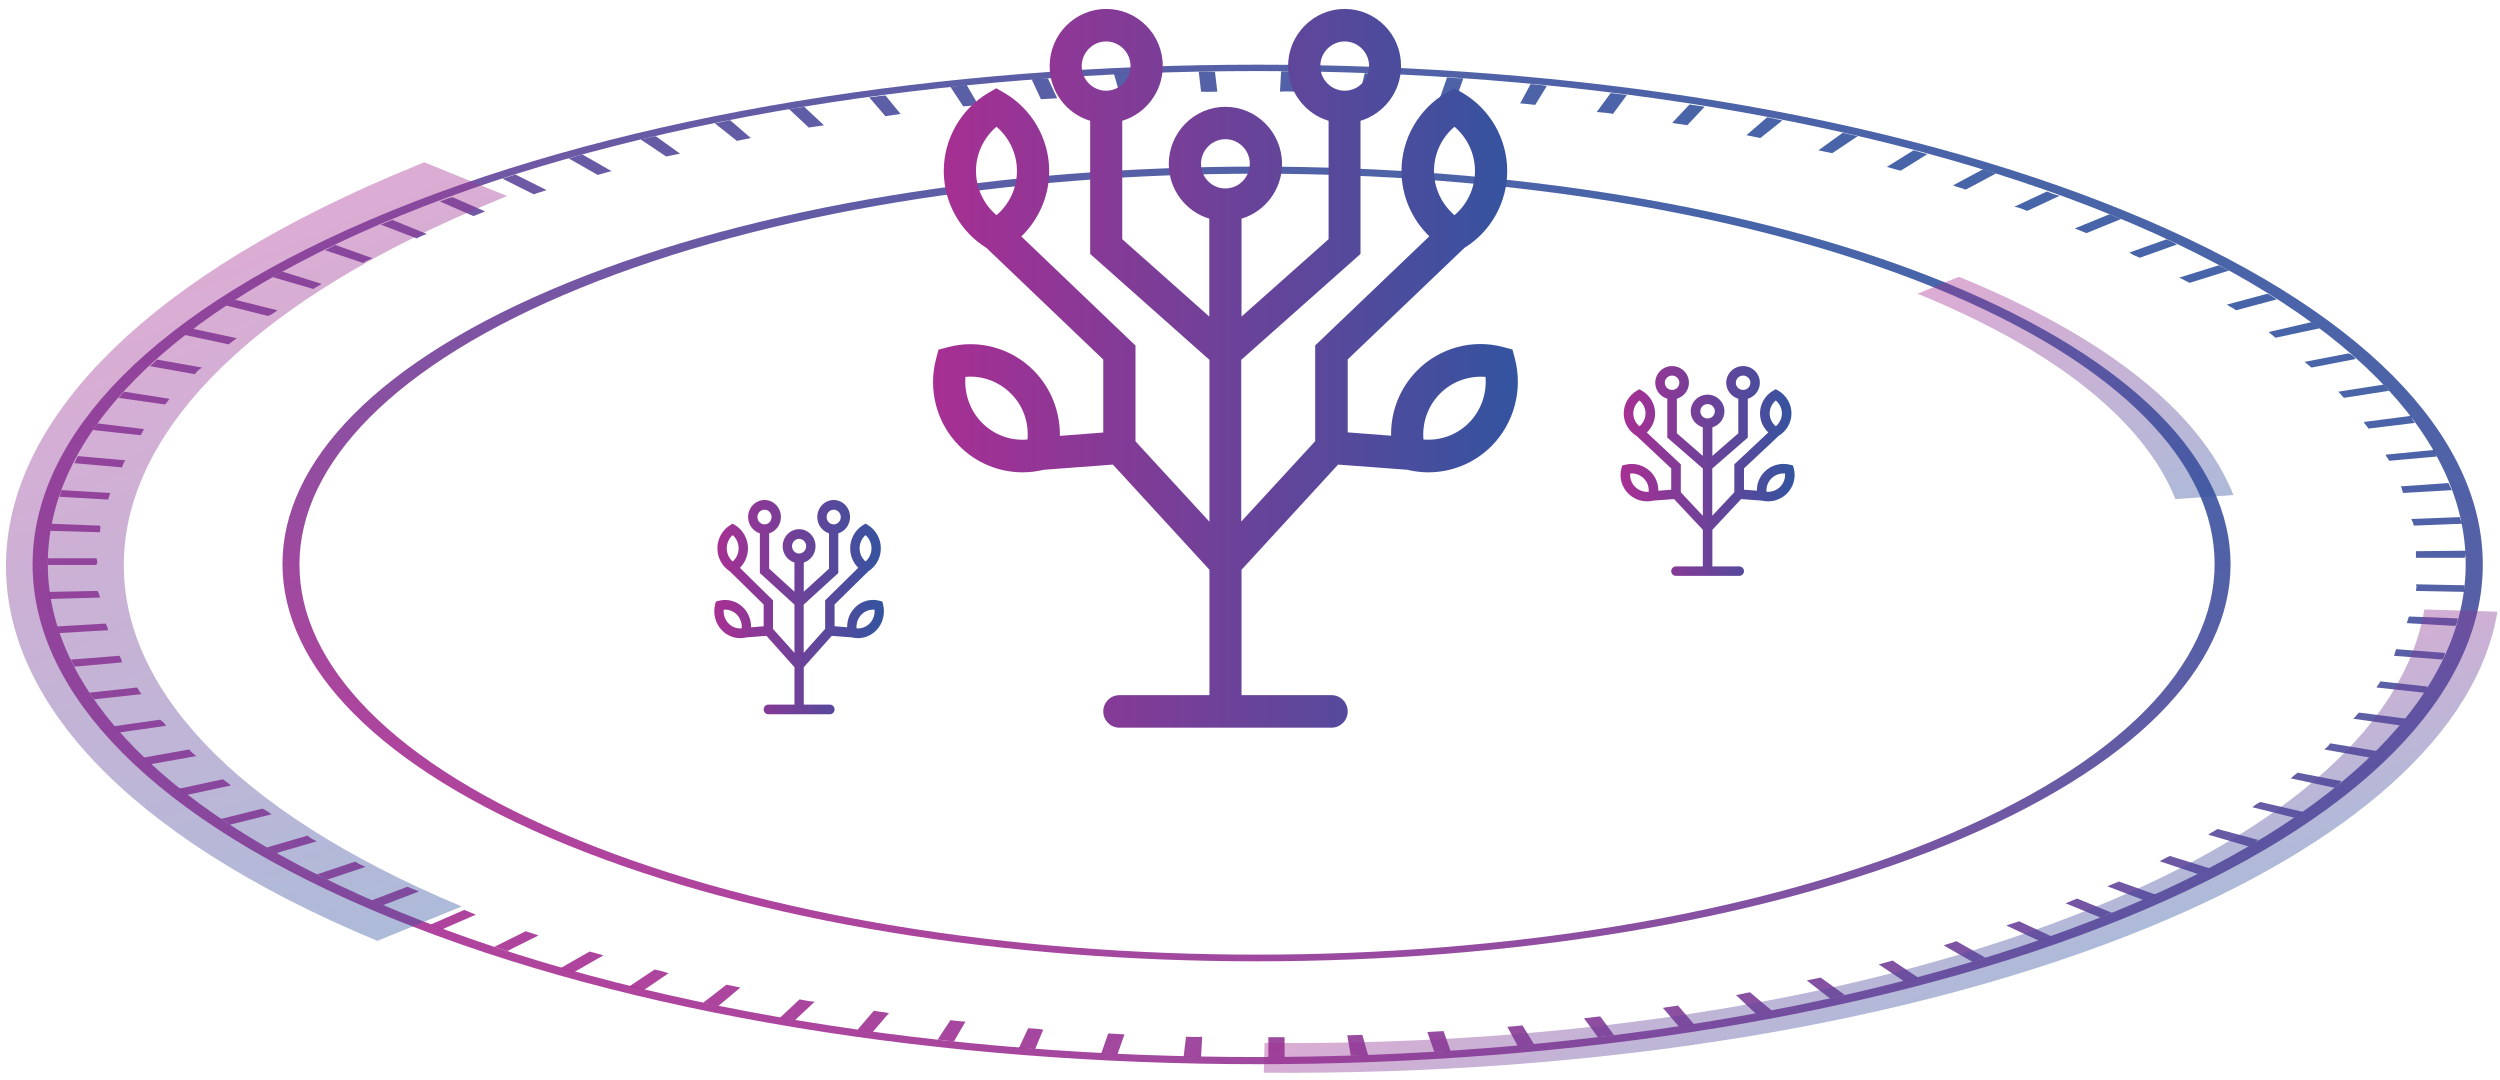 <svg width="560" height="242" viewBox="0 0 560 242" fill="none" xmlns="http://www.w3.org/2000/svg">
<mask id="mask0_3_607" style="mask-type:alpha" maskUnits="userSpaceOnUse" x="0" y="0" width="560" height="242">
<rect width="560" height="242" fill="#D9D9D9"/>
</mask>
<g mask="url(#mask0_3_607)">
<path d="M475.932 205.623C368.846 249.299 194.7 249.299 87.614 205.623C-19.473 161.946 -19.473 90.92 87.614 47.243C194.7 3.567 368.846 3.567 475.932 47.243C582.759 90.814 583.019 161.946 475.932 205.623ZM89.953 48.198C-15.834 91.344 -15.574 161.416 89.953 204.457C195.74 247.603 367.546 247.497 473.073 204.457C578.86 161.31 578.6 91.238 473.073 48.198C367.546 5.157 195.48 5.158 89.953 48.198Z" fill="url(#paint0_linear_3_607)" fill-opacity="0.9"/>
<path d="M435.902 189.296C350.908 223.962 212.372 224.068 127.118 189.296C42.125 154.631 41.865 98.128 127.118 63.356C212.112 28.691 350.648 28.585 435.902 63.356C520.895 98.234 520.895 154.631 435.902 189.296ZM129.977 64.522C46.284 98.658 46.024 154.101 129.717 188.236C213.411 222.371 349.609 222.371 433.303 188.236C516.996 154.101 516.996 98.552 433.303 64.416C349.349 30.387 213.671 30.387 129.977 64.522Z" fill="url(#paint1_linear_3_607)" fill-opacity="0.9"/>
<path d="M473.073 204.457C472.293 204.775 471.253 205.199 470.474 205.517L462.676 202.337C463.456 202.019 464.495 201.595 465.275 201.277L473.073 204.457ZM480.091 201.595L472.033 198.521C472.813 198.203 473.853 197.779 474.632 197.46L482.95 200.429C481.91 200.853 481.13 201.171 480.091 201.595ZM459.557 209.758C458.777 210.076 457.738 210.5 456.698 210.712L449.42 207.319C450.2 207.001 451.5 206.683 452.279 206.365L459.557 209.758ZM492.307 195.764L483.729 192.902C484.509 192.584 485.029 192.16 486.069 191.736L494.906 194.492C494.126 195.022 493.346 195.34 492.307 195.764ZM444.742 214.528C443.962 214.846 442.662 215.164 441.883 215.482L435.385 211.772C436.164 211.454 437.204 211.242 438.244 210.818L444.742 214.528ZM503.743 189.616L494.646 186.966C495.166 186.541 495.946 186.223 496.725 185.693L505.823 188.132C505.043 188.874 504.523 189.298 503.743 189.616ZM429.666 218.981C428.627 219.193 427.587 219.617 426.547 219.829L420.829 216.012C421.869 215.8 422.649 215.482 423.948 215.164L429.666 218.981ZM513.88 183.149L504.523 180.817C505.043 180.393 505.563 179.969 506.342 179.651L515.959 181.877C515.18 182.407 514.66 182.831 513.88 183.149ZM413.291 222.903C412.252 223.115 410.952 223.433 409.913 223.645L404.714 219.617C405.754 219.405 406.794 219.193 407.833 218.981L413.291 222.903ZM522.977 176.471L513.1 174.35C513.62 173.926 514.14 173.502 514.66 173.078L524.537 174.986C524.017 175.622 523.497 176.046 522.977 176.471ZM396.917 226.401C395.877 226.613 394.837 226.825 393.278 227.037L388.859 222.903C389.899 222.691 390.938 222.479 391.978 222.267L396.917 226.401ZM530.775 169.686L520.638 167.884C521.158 167.46 521.678 167.036 521.937 166.506L532.334 168.202C531.814 168.626 531.554 169.156 530.775 169.686ZM379.502 229.476C378.462 229.688 377.163 229.794 376.123 230.006L372.484 225.765C373.524 225.553 374.823 225.447 375.863 225.235L379.502 229.476ZM537.533 162.477L527.136 160.993C527.656 160.569 527.916 160.039 528.435 159.615L539.092 160.993C538.312 161.523 538.052 162.053 537.533 162.477ZM361.568 231.914C360.268 232.02 359.228 232.232 357.929 232.338L354.81 228.097C356.109 227.991 357.149 227.779 358.449 227.673L361.568 231.914ZM542.991 155.162L532.334 153.996C532.594 153.466 533.114 153.042 533.114 152.618L543.771 153.784C543.771 154.208 543.511 154.738 542.991 155.162ZM343.633 233.928C342.334 234.034 341.034 234.14 339.994 234.352L337.655 230.006C338.955 229.9 340.254 229.794 341.034 229.688L343.633 233.928ZM547.15 147.742L536.233 146.894C536.493 146.364 536.493 145.94 536.753 145.41L547.669 146.258C547.669 146.682 547.41 147.212 547.15 147.742ZM324.919 235.412C323.62 235.518 322.58 235.518 321.28 235.624L319.721 231.172C321.02 231.066 322.06 231.066 323.36 230.96L324.919 235.412ZM550.009 140.215L539.092 139.579C539.352 139.049 539.352 138.625 539.612 138.095L550.529 138.519C550.529 139.155 550.269 139.685 550.009 140.215ZM306.465 236.366C305.165 236.472 304.126 236.472 302.566 236.472L301.786 231.914C302.826 231.914 304.126 231.808 305.165 231.808L306.465 236.366ZM552.088 132.582L541.171 132.37C541.171 131.946 541.431 131.416 541.171 130.886L552.088 131.098C552.088 131.522 551.828 132.052 552.088 132.582ZM287.751 236.79C286.711 236.79 285.152 236.79 284.112 236.79L284.112 232.338C285.152 232.338 286.711 232.338 287.751 232.338L287.751 236.79ZM552.088 124.95L541.171 124.95C541.171 124.526 541.171 123.889 541.171 123.465L552.348 123.359C552.348 123.995 552.348 124.42 552.088 124.95ZM269.037 236.79C267.737 236.684 266.437 236.79 265.138 236.684L265.658 232.232C266.697 232.232 267.997 232.338 269.296 232.232L269.037 236.79ZM551.568 117.317L540.652 117.741C540.652 117.317 540.392 116.787 540.132 116.257L551.048 115.833C551.048 116.257 551.308 116.787 551.568 117.317ZM250.322 236.154C249.023 236.048 247.983 236.048 246.684 235.942L248.243 231.49C249.543 231.596 250.582 231.596 251.882 231.702L250.322 236.154ZM549.229 109.79L538.312 110.426C538.052 109.896 538.052 109.472 537.793 108.942L548.449 108.2C548.709 108.73 548.969 109.26 549.229 109.79ZM231.868 234.988C230.569 234.882 229.269 234.776 228.229 234.776L230.309 230.324C231.608 230.43 232.648 230.43 233.688 230.642L231.868 234.988ZM545.85 102.263L535.193 103.217C534.933 102.687 534.414 102.263 534.414 101.839L545.33 100.779C545.33 101.203 545.59 101.733 545.85 102.263ZM213.674 233.292C212.374 233.186 211.335 232.974 210.035 232.868L212.894 228.521C214.194 228.627 215.233 228.839 216.273 228.839L213.674 233.292ZM540.912 94.737L530.515 96.009C530.255 95.479 529.735 95.055 529.475 94.525L540.132 93.147C540.132 93.783 540.652 94.207 540.912 94.737ZM195.48 231.172C194.18 231.066 193.14 230.854 192.101 230.642L195.739 226.401C196.779 226.613 198.079 226.719 199.118 226.931L195.48 231.172ZM535.193 87.528L525.057 89.118C524.537 88.694 524.277 88.164 523.757 87.74L533.894 86.15C534.414 86.574 534.674 87.104 535.193 87.528ZM178.065 228.521C177.025 228.309 175.726 228.203 174.686 227.991L179.105 223.857C180.144 224.069 181.184 224.281 182.484 224.387L178.065 228.521ZM527.656 80.425L517.779 82.334C517.259 81.909 516.739 81.485 516.219 81.061L526.096 79.153C526.876 79.471 527.396 79.895 527.656 80.425ZM160.91 225.341C159.871 225.129 158.831 224.917 157.531 224.599L162.73 220.571C163.769 220.783 164.809 220.995 165.849 221.207L160.91 225.341ZM519.598 73.535L509.721 75.655C509.201 75.231 508.682 74.807 508.162 74.383L517.779 72.156C518.299 72.581 519.078 73.111 519.598 73.535ZM144.276 221.737C143.236 221.525 141.936 221.207 140.897 220.995L146.615 217.178C147.654 217.39 148.694 217.602 149.734 218.026L144.276 221.737ZM509.981 67.068L500.884 69.506C500.364 69.082 499.584 68.764 498.805 68.234L507.902 65.796C508.682 66.114 509.201 66.538 509.981 67.068ZM128.68 217.708C127.641 217.496 126.601 217.072 125.561 216.86L132.059 213.15C133.099 213.362 133.879 213.68 135.178 213.998L128.68 217.708ZM499.325 60.601L490.487 63.358C489.708 63.04 489.188 62.616 488.148 62.192L496.985 59.435C498.025 59.859 498.545 60.283 499.325 60.601ZM113.605 213.044C112.825 212.726 111.526 212.408 110.746 212.09L117.764 208.592C118.544 208.91 119.583 209.122 120.623 209.546L113.605 213.044ZM487.628 54.771L479.311 57.739C478.531 57.421 477.751 57.103 476.972 56.573L485.289 53.605C486.069 53.923 486.848 54.241 487.628 54.771ZM99.05 208.168C98.27 207.849 97.23 207.425 96.451 207.107L103.988 203.821C104.768 204.139 105.808 204.563 106.587 204.881L99.05 208.168ZM475.152 49.046L467.355 52.227L464.755 51.166L472.553 47.986L475.152 49.046ZM93.851 199.687L85.794 202.761C85.014 202.443 83.974 202.019 83.195 201.701L91.252 198.627C92.032 198.945 93.072 199.369 93.851 199.687ZM454.099 47.244C453.319 46.926 452.279 46.502 451.24 46.29L458.517 42.898C459.297 43.216 460.337 43.64 461.376 43.852L454.099 47.244ZM81.895 194.174L73.318 197.036C72.538 196.718 71.758 196.188 70.978 195.87L79.556 193.008C80.335 193.538 81.115 193.856 81.895 194.174ZM440.323 42.474C439.543 42.156 438.504 41.944 437.464 41.52L444.222 37.915C445.002 38.233 446.301 38.551 447.081 38.869L440.323 42.474ZM70.978 188.45L61.881 191.1C61.361 190.676 60.322 190.252 59.802 189.828L68.899 187.178C69.419 187.602 69.939 188.026 70.978 188.45ZM425.768 38.233C424.728 38.021 423.948 37.703 422.649 37.385L428.627 33.675C429.666 33.887 430.706 34.311 431.746 34.523L425.768 38.233ZM60.842 182.407L51.485 184.739C50.965 184.315 50.185 183.785 49.405 183.467L58.762 181.135C59.542 181.453 60.062 181.877 60.842 182.407ZM410.432 34.311C409.393 34.099 408.353 33.887 407.313 33.675L412.772 29.753C413.811 29.965 415.111 30.282 416.151 30.495L410.432 34.311ZM51.745 175.94L41.868 178.061C41.348 177.637 40.568 177.107 40.048 176.683L49.925 174.562C50.705 175.092 51.225 175.516 51.745 175.94ZM394.317 30.919C393.278 30.707 392.238 30.495 391.198 30.282L395.877 26.254C396.917 26.466 397.956 26.678 399.256 26.996L394.317 30.919ZM43.947 169.368L33.81 171.17C33.29 170.746 32.77 170.322 32.251 169.686L42.387 167.884C42.907 168.52 43.427 168.944 43.947 169.368ZM377.943 28.056C376.903 27.844 375.603 27.738 374.564 27.526L378.462 23.392C379.502 23.604 380.802 23.71 381.841 23.922L377.943 28.056ZM37.189 162.583L26.792 164.067C26.272 163.643 26.012 163.113 25.493 162.689L35.889 161.205C36.409 161.629 36.929 162.053 37.189 162.583ZM361.308 25.512C360.268 25.3 358.968 25.194 357.669 25.088L360.788 20.848C362.087 20.954 363.127 21.166 364.427 21.272L361.308 25.512ZM31.731 155.48L21.074 156.647C20.814 156.117 20.294 155.693 20.034 155.162L30.691 153.996C31.211 154.632 31.211 155.056 31.731 155.48ZM343.893 23.498C342.594 23.392 341.554 23.18 340.514 23.18L342.853 18.833C344.153 18.939 345.453 19.046 346.492 19.258L343.893 23.498ZM27.312 148.378L16.655 149.332C16.395 148.802 16.136 148.272 15.876 147.742L26.792 146.894C27.052 147.424 27.312 147.954 27.312 148.378ZM326.219 22.014C324.919 21.908 323.879 21.908 322.58 21.802L324.139 17.349C325.439 17.455 326.738 17.561 327.778 17.561L326.219 22.014ZM24.193 141.169L13.277 141.805C13.017 141.275 13.017 140.851 12.757 140.321L23.673 139.685C23.933 140.215 24.193 140.745 24.193 141.169ZM308.284 21.06C306.985 20.954 305.945 20.954 304.645 20.848L305.685 16.395C306.985 16.501 308.024 16.501 309.324 16.607L308.284 21.06ZM22.374 133.854L11.197 134.172C10.937 133.642 10.937 133.218 10.937 132.582L21.854 132.37C22.114 132.9 22.374 133.43 22.374 133.854ZM290.35 20.53C289.31 20.53 288.011 20.424 286.711 20.53L286.971 15.971C288.011 15.971 289.57 15.971 290.61 15.971L290.35 20.53ZM21.594 126.54H10.677C10.677 126.116 10.677 125.48 10.677 125.056L21.594 125.056C21.854 125.586 21.854 126.01 21.594 126.54ZM272.675 20.53C271.636 20.53 270.336 20.636 269.037 20.53L268.517 16.077C269.816 15.971 271.116 16.077 272.156 16.077L272.675 20.53ZM22.374 119.225L11.197 118.907C11.457 118.377 11.457 117.953 11.457 117.317L22.374 117.741C22.634 118.271 22.374 118.801 22.374 119.225ZM254.481 20.954C253.181 21.06 252.142 21.06 250.842 21.166L249.543 16.607C250.842 16.501 251.882 16.501 253.182 16.395L254.481 20.954ZM24.193 111.91L13.277 111.274C13.536 110.744 13.536 110.32 13.796 109.79L24.713 110.426C24.453 110.956 24.453 111.38 24.193 111.91ZM236.807 22.014C235.507 22.12 234.467 22.12 233.168 22.226L231.088 17.773C232.388 17.667 233.688 17.561 234.727 17.561L236.807 22.014ZM27.312 104.702L16.655 103.748C16.915 103.218 17.175 102.687 17.435 102.157L28.092 103.111C27.572 103.748 27.572 104.172 27.312 104.702ZM219.132 23.498C217.833 23.604 216.793 23.816 215.753 23.816L212.894 19.47C214.194 19.363 215.233 19.151 216.533 19.046L219.132 23.498ZM31.471 97.493L20.814 96.327C21.074 95.797 21.594 95.373 21.854 94.843L32.251 96.115C31.991 96.645 31.731 97.175 31.471 97.493ZM201.718 25.512C200.678 25.724 199.378 25.83 198.339 26.042L194.7 21.802C195.999 21.696 197.039 21.484 198.339 21.378L201.718 25.512ZM36.929 90.602L26.532 89.118C27.052 88.694 27.312 88.164 27.832 87.74L37.969 89.33C37.709 89.648 37.449 90.178 36.929 90.602ZM184.563 28.056C183.523 28.268 182.224 28.374 181.184 28.586L176.765 24.452C177.805 24.24 179.105 24.134 180.144 23.922L184.563 28.056ZM43.687 83.818L33.55 82.016C34.07 81.591 34.59 81.167 35.11 80.531L45.246 82.334C44.467 82.864 43.947 83.288 43.687 83.818ZM168.188 30.919C167.148 31.131 166.109 31.343 165.069 31.555L160.131 27.632C161.17 27.42 162.21 27.208 163.51 26.89L168.188 30.919ZM51.225 77.139L41.348 75.019C41.868 74.595 42.647 74.065 43.167 73.641L53.044 75.761C52.264 76.291 51.745 76.715 51.225 77.139ZM152.333 34.417C151.293 34.629 150.254 34.841 149.214 35.053L143.496 31.237C144.535 31.025 145.835 30.707 146.875 30.495L152.333 34.417ZM60.062 70.778L50.705 68.446C51.225 68.022 52.004 67.492 52.784 67.174L62.141 69.506C61.621 69.93 60.842 70.46 60.062 70.778ZM136.998 38.339C135.958 38.551 135.178 38.869 133.879 39.187L127.381 35.477C128.421 35.265 129.46 34.841 130.5 34.629L136.998 38.339ZM70.199 64.736L61.102 62.086C61.621 61.661 62.661 61.237 63.181 60.813L72.018 63.57C71.758 63.888 70.719 64.312 70.199 64.736ZM122.442 42.58C121.663 42.898 120.623 43.11 119.583 43.534L112.565 40.035C113.345 39.717 114.645 39.399 115.425 39.081L122.442 42.58ZM81.375 58.905L72.798 56.043C73.578 55.725 74.357 55.195 75.137 54.877L83.455 57.845C82.675 58.163 81.895 58.481 81.375 58.905ZM108.667 47.35C107.887 47.668 106.847 48.092 106.067 48.41L98.53 45.124C99.31 44.806 100.349 44.382 101.389 44.17L108.667 47.35ZM93.332 53.393L85.274 50.318C86.054 50 87.093 49.576 87.873 49.258L95.671 52.439C94.631 52.651 94.111 53.075 93.332 53.393Z" fill="url(#paint2_linear_3_607)" fill-opacity="0.9"/>
<path d="M339.336 80.338L338.796 78.296L336.772 77.751C329.89 75.878 322.467 77.887 317.44 82.994C313.561 86.909 311.503 92.186 311.604 97.599L301.887 96.85V80.508L328.034 55.519C333.972 51.876 337.615 45.306 337.615 38.292C337.615 31.109 333.769 24.402 327.595 20.793L325.774 19.738L323.952 20.793C317.778 24.402 313.932 31.109 313.932 38.292C313.932 43.876 316.26 49.153 320.173 52.932L294.6 77.376V98.825L278.035 116.835V80.611L304.755 56.881V27.057C309.984 25.491 313.83 20.589 313.83 14.801C313.898 7.754 308.196 2 301.213 2C294.229 2 288.527 7.754 288.527 14.801C288.527 20.589 292.373 25.491 297.603 27.057V53.579L278.102 70.908V48.983C283.332 47.416 287.178 42.514 287.178 36.726C287.178 29.679 281.476 23.925 274.493 23.925C267.509 23.925 261.807 29.679 261.807 36.726C261.807 42.514 265.653 47.416 270.883 48.983V70.908L251.382 53.579V27.057C256.612 25.491 260.458 20.589 260.458 14.801C260.491 7.754 254.79 2 247.806 2C240.789 2 235.121 7.754 235.121 14.801C235.121 20.589 238.967 25.491 244.196 27.057V56.881L270.916 80.611V116.869L254.351 98.859V77.41L228.778 52.966C232.692 49.187 235.02 43.91 235.02 38.326C235.02 31.143 231.174 24.436 225 20.827L223.178 19.772L221.356 20.827C215.249 24.436 211.403 31.109 211.403 38.326C211.403 45.34 215.081 51.91 220.985 55.553L247.131 80.543V96.884L237.415 97.633C237.482 92.22 235.424 86.909 231.578 83.028C226.518 77.921 219.129 75.912 212.247 77.785L210.223 78.33L209.683 80.372C207.827 87.317 209.818 94.808 214.878 99.88C218.657 103.727 223.819 105.804 229.082 105.804C230.667 105.804 232.253 105.6 233.839 105.225L249.291 104.068L270.916 127.627V155.714H250.741C248.751 155.714 247.131 157.349 247.131 159.357C247.131 161.366 248.751 163 250.741 163H298.277C300.268 163 301.887 161.366 301.887 159.357C301.887 157.349 300.268 155.714 298.277 155.714H278.102V127.627L299.728 104.068L315.18 105.225C316.766 105.6 318.351 105.804 319.937 105.804C325.2 105.804 330.328 103.727 334.14 99.88C339.167 94.773 341.158 87.317 339.336 80.338ZM325.807 28.385C328.675 30.837 330.396 34.445 330.396 38.292C330.396 42.139 328.675 45.782 325.807 48.2C322.94 45.748 321.219 42.139 321.219 38.292C321.219 34.445 322.906 30.837 325.807 28.385ZM295.747 14.801C295.747 11.771 298.21 9.286 301.213 9.286C304.215 9.286 306.678 11.771 306.678 14.801C306.678 17.865 304.215 20.317 301.213 20.317C298.21 20.317 295.747 17.865 295.747 14.801ZM242.307 14.801C242.307 11.771 244.77 9.286 247.772 9.286C250.775 9.286 253.238 11.771 253.238 14.801C253.238 17.865 250.775 20.317 247.772 20.317C244.77 20.317 242.307 17.865 242.307 14.801ZM223.211 28.385C226.079 30.837 227.8 34.445 227.8 38.292C227.8 42.139 226.079 45.782 223.211 48.2C220.344 45.748 218.623 42.139 218.623 38.292C218.623 34.445 220.344 30.837 223.211 28.385ZM230.161 98.45C226.417 98.791 222.672 97.429 219.973 94.705C217.274 91.982 215.958 88.169 216.262 84.424C220.006 84.083 223.751 85.445 226.45 88.169C229.183 90.858 230.499 94.671 230.161 98.45ZM269.027 36.692C269.027 33.662 271.49 31.177 274.493 31.177C277.495 31.177 279.958 33.662 279.958 36.692C279.958 39.722 277.495 42.208 274.493 42.208C271.49 42.242 269.027 39.756 269.027 36.692ZM329.046 94.705C326.347 97.429 322.602 98.757 318.857 98.45C318.52 94.671 319.87 90.892 322.569 88.169C325.268 85.445 329.046 84.117 332.757 84.424C333.061 88.203 331.745 91.982 329.046 94.705Z" fill="url(#paint3_linear_3_607)"/>
<path d="M197.807 135.356L197.651 134.747L197.064 134.584C195.067 134.026 192.914 134.625 191.456 136.147C190.331 137.315 189.734 138.888 189.763 140.502L186.944 140.278V135.406L194.529 127.956C196.251 126.87 197.308 124.911 197.308 122.82C197.308 120.678 196.193 118.679 194.402 117.603L193.873 117.288L193.345 117.603C191.554 118.679 190.438 120.678 190.438 122.82C190.438 124.485 191.113 126.058 192.249 127.185L184.831 134.473V140.867L180.025 146.237V135.437L187.776 128.362V119.471C189.293 119.004 190.409 117.542 190.409 115.817C190.428 113.715 188.775 112 186.749 112C184.723 112 183.069 113.715 183.069 115.817C183.069 117.542 184.185 119.004 185.702 119.471V127.378L180.045 132.544V126.007C181.562 125.54 182.678 124.079 182.678 122.353C182.678 120.252 181.024 118.537 178.998 118.537C176.972 118.537 175.318 120.252 175.318 122.353C175.318 124.079 176.434 125.54 177.951 126.007V132.544L172.294 127.378V119.471C173.811 119.004 174.927 117.542 174.927 115.817C174.936 113.715 173.283 112 171.257 112C169.221 112 167.577 113.715 167.577 115.817C167.577 117.542 168.693 119.004 170.21 119.471V128.362L177.96 135.437V146.247L173.155 140.877V134.483L165.737 127.195C166.872 126.068 167.548 124.495 167.548 122.83C167.548 120.689 166.432 118.689 164.641 117.613L164.113 117.298L163.584 117.613C161.813 118.689 160.697 120.678 160.697 122.83C160.697 124.921 161.764 126.88 163.477 127.966L171.061 135.416V140.289L168.243 140.512C168.262 138.898 167.665 137.315 166.549 136.157C165.081 134.635 162.938 134.036 160.942 134.594L160.355 134.757L160.198 135.366C159.66 137.436 160.237 139.669 161.705 141.182C162.801 142.329 164.299 142.948 165.825 142.948C166.285 142.948 166.745 142.887 167.205 142.775L171.687 142.43L177.96 149.454V157.828H172.108C171.531 157.828 171.061 158.315 171.061 158.914C171.061 159.513 171.531 160 172.108 160H185.897C186.475 160 186.944 159.513 186.944 158.914C186.944 158.315 186.475 157.828 185.897 157.828H180.045V149.454L186.318 142.43L190.8 142.775C191.26 142.887 191.72 142.948 192.18 142.948C193.707 142.948 195.194 142.329 196.3 141.182C197.758 139.659 198.336 137.436 197.807 135.356ZM193.883 119.866C194.715 120.597 195.214 121.673 195.214 122.82C195.214 123.967 194.715 125.053 193.883 125.774C193.051 125.043 192.552 123.967 192.552 122.82C192.552 121.673 193.041 120.597 193.883 119.866ZM185.163 115.817C185.163 114.913 185.878 114.172 186.749 114.172C187.62 114.172 188.334 114.913 188.334 115.817C188.334 116.73 187.62 117.461 186.749 117.461C185.878 117.461 185.163 116.73 185.163 115.817ZM169.662 115.817C169.662 114.913 170.376 114.172 171.247 114.172C172.118 114.172 172.832 114.913 172.832 115.817C172.832 116.73 172.118 117.461 171.247 117.461C170.376 117.461 169.662 116.73 169.662 115.817ZM164.122 119.866C164.954 120.597 165.453 121.673 165.453 122.82C165.453 123.967 164.954 125.053 164.122 125.774C163.291 125.043 162.791 123.967 162.791 122.82C162.791 121.673 163.291 120.597 164.122 119.866ZM166.138 140.755C165.052 140.857 163.966 140.451 163.183 139.639C162.4 138.827 162.018 137.69 162.106 136.574C163.193 136.472 164.279 136.878 165.062 137.69C165.855 138.492 166.236 139.629 166.138 140.755ZM177.412 122.343C177.412 121.44 178.127 120.699 178.998 120.699C179.869 120.699 180.583 121.44 180.583 122.343C180.583 123.246 179.869 123.987 178.998 123.987C178.127 123.998 177.412 123.257 177.412 122.343ZM194.823 139.639C194.04 140.451 192.953 140.847 191.867 140.755C191.769 139.629 192.161 138.502 192.944 137.69C193.726 136.878 194.823 136.482 195.899 136.574C195.987 137.7 195.605 138.827 194.823 139.639Z" fill="url(#paint4_linear_3_607)"/>
<path d="M401.802 104.869L401.642 104.273L401.039 104.114C398.99 103.567 396.78 104.153 395.284 105.644C394.129 106.787 393.516 108.328 393.546 109.908L390.654 109.689V104.919L398.438 97.624C400.205 96.56 401.29 94.642 401.29 92.595C401.29 90.498 400.145 88.54 398.307 87.486L397.765 87.178L397.222 87.486C395.384 88.54 394.239 90.498 394.239 92.595C394.239 94.225 394.932 95.765 396.097 96.868L388.484 104.004V110.266L383.552 115.523V104.949L391.507 98.021V89.315C393.064 88.858 394.209 87.427 394.209 85.737C394.229 83.68 392.532 82 390.453 82C388.374 82 386.676 83.68 386.676 85.737C386.676 87.427 387.821 88.858 389.378 89.315V97.057L383.572 102.116V95.716C385.129 95.258 386.274 93.827 386.274 92.138C386.274 90.08 384.577 88.401 382.498 88.401C380.419 88.401 378.721 90.08 378.721 92.138C378.721 93.827 379.866 95.258 381.423 95.716V102.116L375.618 97.057V89.315C377.174 88.858 378.319 87.427 378.319 85.737C378.33 83.68 376.632 82 374.553 82C372.464 82 370.776 83.68 370.776 85.737C370.776 87.427 371.921 88.858 373.478 89.315V98.021L381.433 104.949V115.533L376.502 110.276V104.014L368.888 96.878C370.053 95.775 370.746 94.235 370.746 92.605C370.746 90.508 369.601 88.55 367.763 87.496L367.221 87.188L366.678 87.496C364.861 88.55 363.715 90.498 363.715 92.605C363.715 94.652 364.81 96.57 366.568 97.634L374.352 104.929V109.699L371.459 109.918C371.48 108.338 370.867 106.787 369.722 105.654C368.215 104.163 366.016 103.577 363.967 104.124L363.364 104.283L363.203 104.879C362.651 106.906 363.243 109.093 364.75 110.574C365.875 111.697 367.412 112.303 368.979 112.303C369.451 112.303 369.923 112.244 370.395 112.134L374.995 111.796L381.433 118.674V126.873H375.427C374.834 126.873 374.352 127.35 374.352 127.937C374.352 128.523 374.834 129 375.427 129H389.579C390.171 129 390.654 128.523 390.654 127.937C390.654 127.35 390.171 126.873 389.579 126.873H383.572V118.674L390.011 111.796L394.611 112.134C395.083 112.244 395.555 112.303 396.027 112.303C397.594 112.303 399.121 111.697 400.256 110.574C401.752 109.083 402.345 106.906 401.802 104.869ZM397.775 89.703C398.628 90.418 399.141 91.472 399.141 92.595C399.141 93.718 398.628 94.781 397.775 95.487C396.921 94.771 396.409 93.718 396.409 92.595C396.409 91.472 396.911 90.418 397.775 89.703ZM388.825 85.737C388.825 84.853 389.559 84.127 390.453 84.127C391.347 84.127 392.08 84.853 392.08 85.737C392.08 86.632 391.347 87.347 390.453 87.347C389.559 87.347 388.825 86.632 388.825 85.737ZM372.916 85.737C372.916 84.853 373.649 84.127 374.543 84.127C375.437 84.127 376.17 84.853 376.17 85.737C376.17 86.632 375.437 87.347 374.543 87.347C373.649 87.347 372.916 86.632 372.916 85.737ZM367.231 89.703C368.085 90.418 368.597 91.472 368.597 92.595C368.597 93.718 368.085 94.781 367.231 95.487C366.377 94.771 365.865 93.718 365.865 92.595C365.865 91.472 366.377 90.418 367.231 89.703ZM369.3 110.156C368.185 110.256 367.07 109.858 366.267 109.063C365.463 108.268 365.071 107.155 365.162 106.062C366.277 105.962 367.392 106.36 368.195 107.155C369.009 107.94 369.4 109.053 369.3 110.156ZM380.871 92.128C380.871 91.243 381.604 90.518 382.498 90.518C383.392 90.518 384.125 91.243 384.125 92.128C384.125 93.012 383.392 93.738 382.498 93.738C381.604 93.748 380.871 93.022 380.871 92.128ZM398.739 109.063C397.935 109.858 396.821 110.246 395.706 110.156C395.605 109.053 396.007 107.95 396.81 107.155C397.614 106.36 398.739 105.972 399.844 106.062C399.934 107.165 399.542 108.268 398.739 109.063Z" fill="url(#paint5_linear_3_607)"/>
<path d="M103.429 203.044C-0.468 159.728 2.918 89.065 111.53 44.767C112.222 44.484 112.914 44.202 113.605 43.92L95.054 36.354C94.362 36.636 93.67 36.918 92.979 37.2C-26.011 85.731 -29.435 163.338 84.52 210.756L103.429 203.044Z" fill="url(#paint6_linear_3_607)" fill-opacity="0.4"/>
<path d="M480.732 207.946C428.144 229.394 357.969 240.858 283.09 240.29L283.267 233.618C353.77 234.275 419.803 223.369 469.175 203.232C512.806 185.437 538.882 161.792 543.058 136.522L559.42 137.013C555.025 163.881 527.119 189.026 480.732 207.946Z" fill="url(#paint7_linear_3_607)" fill-opacity="0.4"/>
<path d="M500.3 110.884L487.293 111.793C480.231 94.21 460.348 78.37 429.502 65.789L438.793 62C471.498 75.339 492.867 92.24 500.3 110.884Z" fill="url(#paint8_linear_3_607)" fill-opacity="0.4"/>
</g>
<defs>
<linearGradient id="paint0_linear_3_607" x1="87.614" y1="205.623" x2="202.345" y2="-75.679" gradientUnits="userSpaceOnUse">
<stop stop-color="#A82F93"/>
<stop offset="0.668" stop-color="#504B9C"/>
<stop offset="1" stop-color="#33549F"/>
</linearGradient>
<linearGradient id="paint1_linear_3_607" x1="127.118" y1="189.296" x2="214.211" y2="-24.241" gradientUnits="userSpaceOnUse">
<stop stop-color="#A82F93"/>
<stop offset="0.668" stop-color="#504B9C"/>
<stop offset="1" stop-color="#33549F"/>
</linearGradient>
<linearGradient id="paint2_linear_3_607" x1="90.082" y1="204.51" x2="198.143" y2="-60.435" gradientUnits="userSpaceOnUse">
<stop stop-color="#A82F93"/>
<stop offset="0.668" stop-color="#504B9C"/>
<stop offset="1" stop-color="#33549F"/>
</linearGradient>
<linearGradient id="paint3_linear_3_607" x1="209" y1="83.385" x2="340" y2="83.385" gradientUnits="userSpaceOnUse">
<stop stop-color="#A82F93"/>
<stop offset="1" stop-color="#33549F"/>
</linearGradient>
<linearGradient id="paint4_linear_3_607" x1="160" y1="136.264" x2="198" y2="136.264" gradientUnits="userSpaceOnUse">
<stop stop-color="#A82F93"/>
<stop offset="1" stop-color="#33549F"/>
</linearGradient>
<linearGradient id="paint5_linear_3_607" x1="363" y1="105.758" x2="402" y2="105.758" gradientUnits="userSpaceOnUse">
<stop stop-color="#A82F93"/>
<stop offset="1" stop-color="#33549F"/>
</linearGradient>
<linearGradient id="paint6_linear_3_607" x1="-14.481" y1="81.028" x2="45.003" y2="226.874" gradientUnits="userSpaceOnUse">
<stop stop-color="#A82F93"/>
<stop offset="1" stop-color="#33549F"/>
</linearGradient>
<linearGradient id="paint7_linear_3_607" x1="407.387" y1="182.995" x2="426.572" y2="230.035" gradientUnits="userSpaceOnUse">
<stop stop-color="#A82F93"/>
<stop offset="1" stop-color="#33549F"/>
</linearGradient>
<linearGradient id="paint8_linear_3_607" x1="420.396" y1="69.503" x2="446.263" y2="132.923" gradientUnits="userSpaceOnUse">
<stop stop-color="#A82F93"/>
<stop offset="1" stop-color="#33549F"/>
</linearGradient>
</defs>
</svg>
